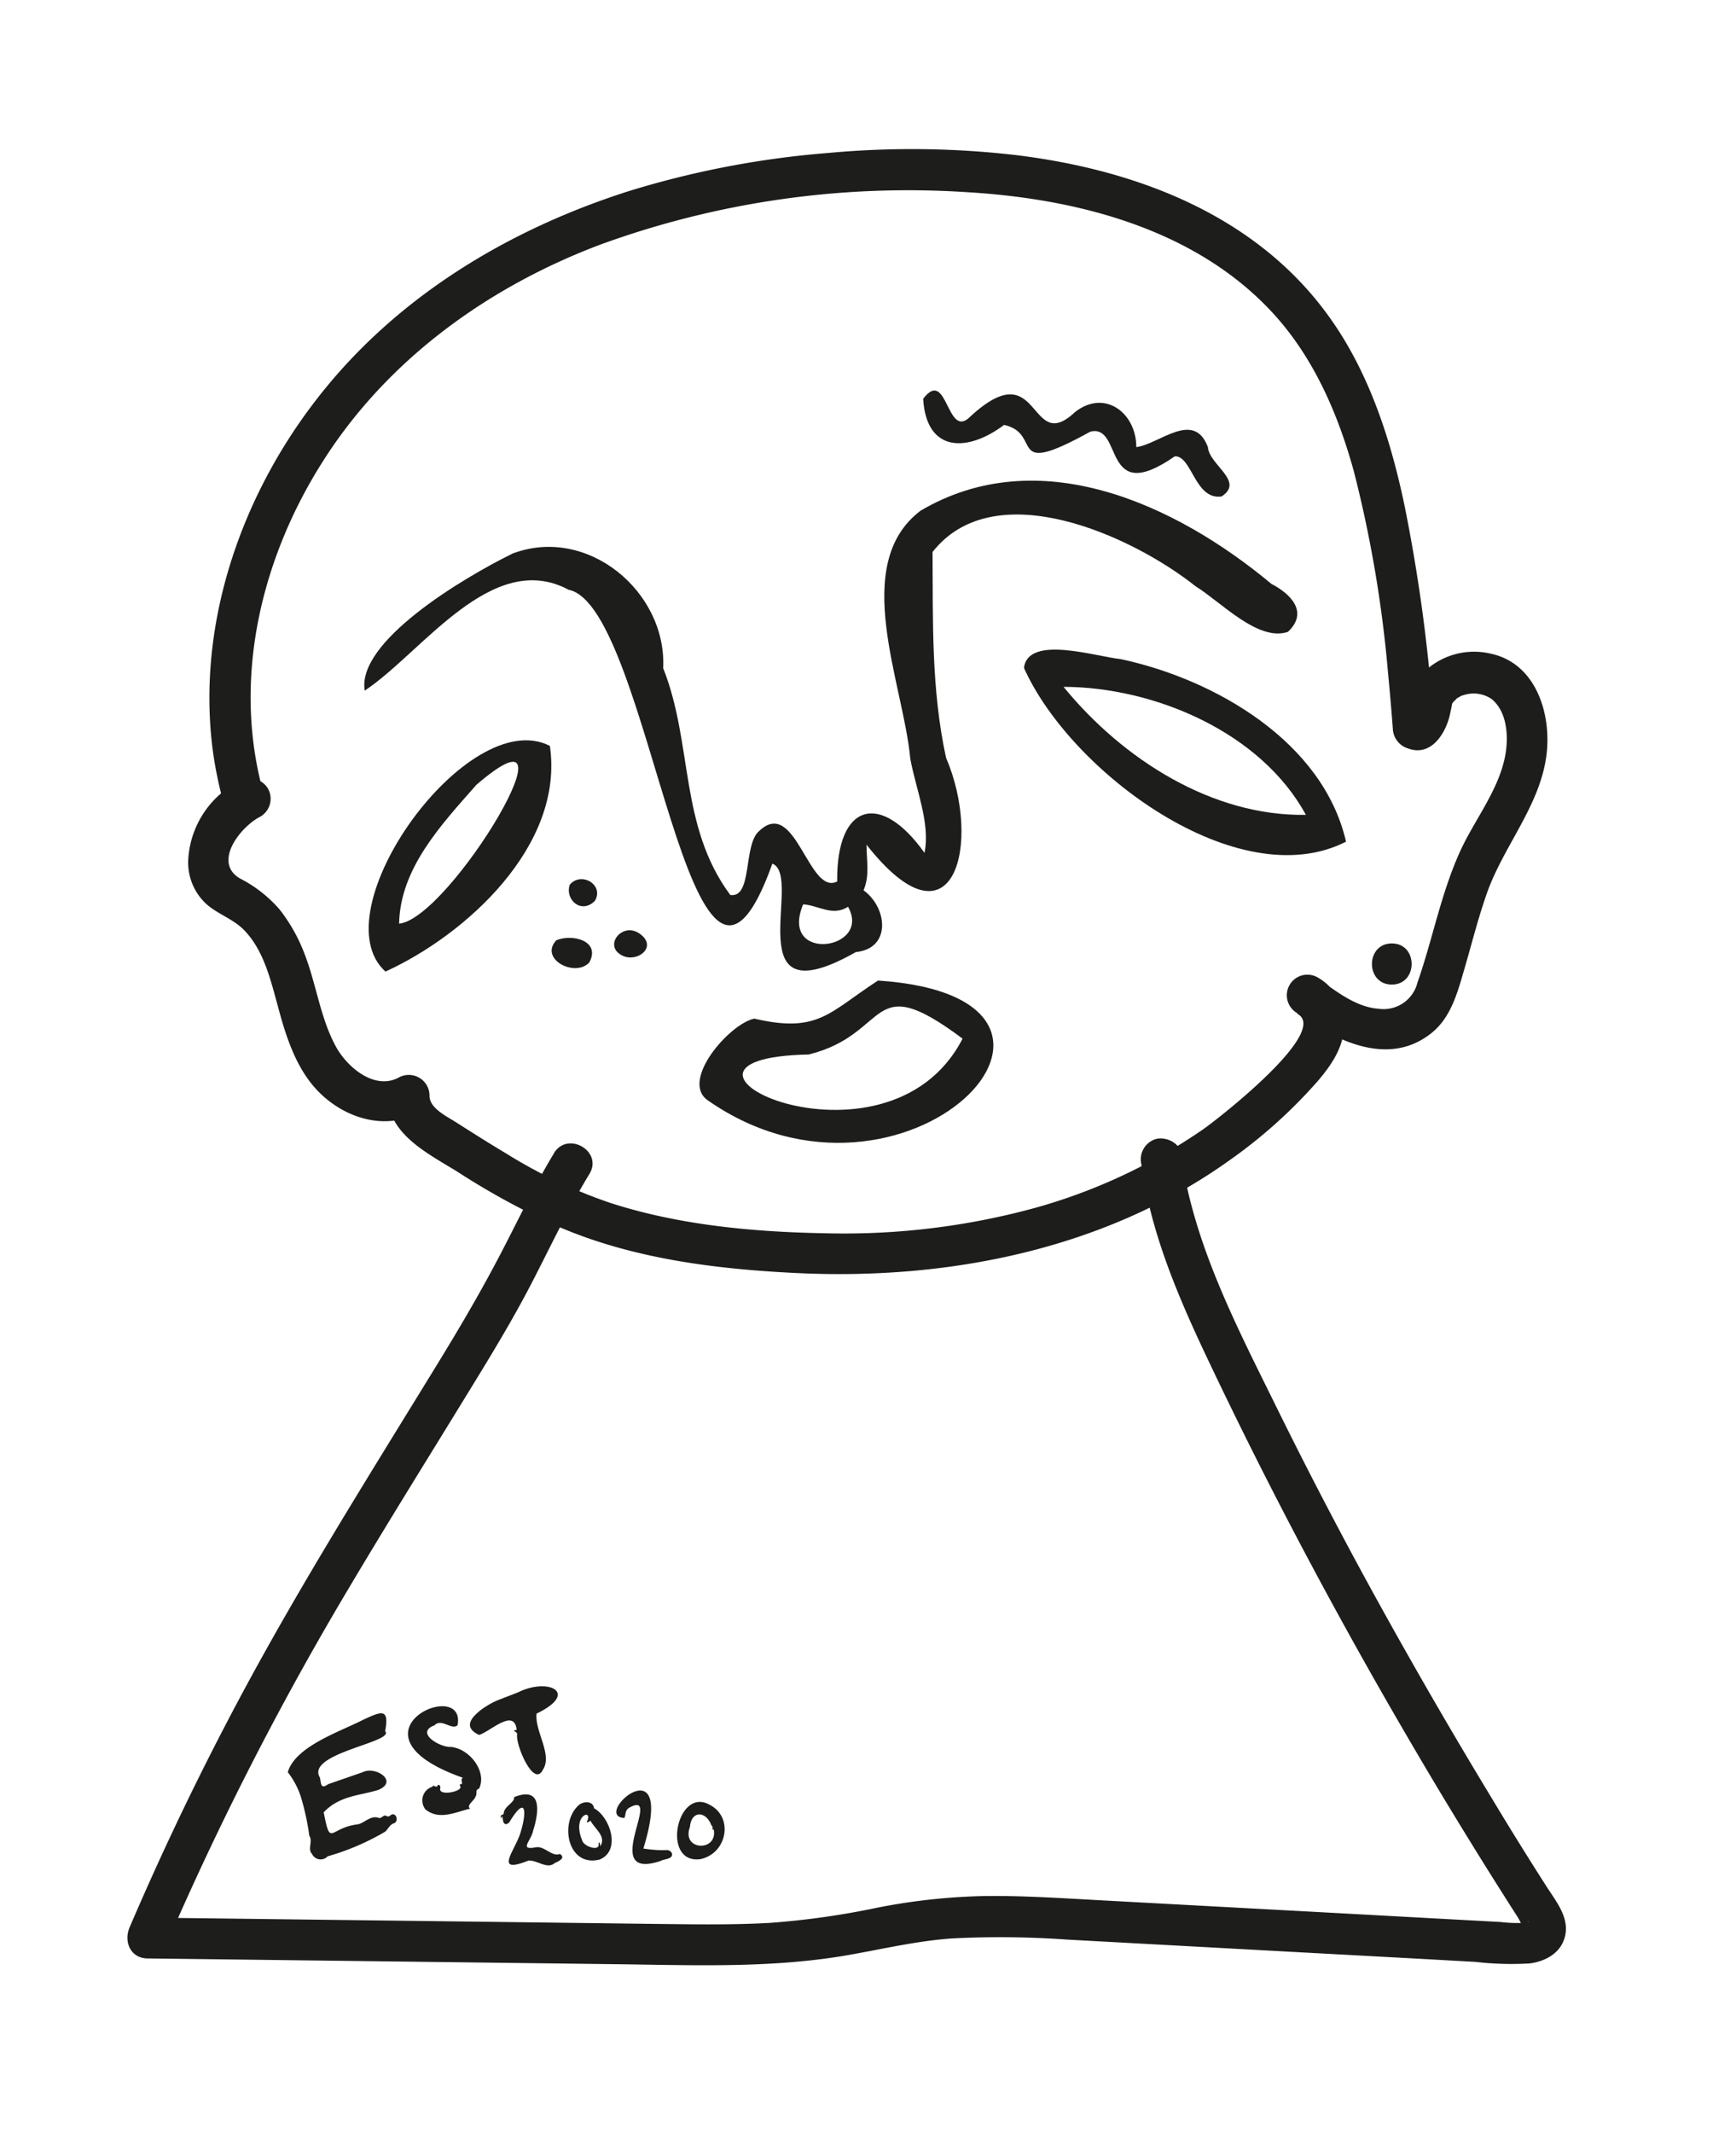<svg xmlns="http://www.w3.org/2000/svg" viewBox="0 0 211.14 259.24">
	<defs>
		<style>
			.cls-1{fill:none}.cls-2{fill:#1d1d1b;}
		</style>
	</defs>
	<g id="Layer_2" data-name="Layer 2">
		<g id="Layer_1-2" data-name="Layer 1">
			<rect class="cls-1" width="211.14" height="259.24" />
			<path class="cls-2" d="M67.4,140.15c-2.35,3.87-4.3,8-6.38,12-2.55,4.91-5.32,9.6-8.22,14.31-8.69,14.16-17.57,28.23-25.26,43q-6.36,12.18-11.78,24.83c-.73,1.7.09,3.74,2.16,3.77l56.83.7c9.27.11,18.6.51,27.77-1,4.43-.74,8.78-1.82,13.27-2.13a115.07,115.07,0,0,1,14,.14l28.43,1.55,14.22.77,7,.39a38.21,38.21,0,0,0,6.59.19c1.88-.24,3.74-1.21,4.28-3.17.64-2.32-1-4.3-2.18-6.13q-3.58-5.59-7-11.29-7-11.56-13.56-23.44t-12.52-24c-3.85-7.81-7.92-15.7-10.15-24.15a51.7,51.7,0,0,1-1.26-6.28c-.18-1.34-1.9-2.07-3.07-1.75a2.58,2.58,0,0,0-1.75,3.08c1.16,8.52,4.64,16.47,8.3,24.17q5.66,11.9,11.84,23.52t12.86,23q3.36,5.74,6.86,11.41,1.68,2.73,3.39,5.44l1.78,2.81c.26.4.52.8.77,1.2s.62,1.29.9,1.45.11-1.12.44-.94c0,0-.54.13-.55.13a16.89,16.89,0,0,1-2.93-.1l-7-.38-13.73-.75L134,231c-4.6-.25-9.21-.56-13.82-.53a74.63,74.63,0,0,0-13.42,1.41,98.57,98.57,0,0,1-13.13,1.86c-4.47.25-9,.18-13.42.13l-55.34-.69-7-.08,2.16,3.76a376.49,376.49,0,0,1,22.27-43.6c4.28-7.21,8.7-14.32,13.09-21.46,3.1-5.06,6.24-10.05,9-15.31,2.4-4.59,4.6-9.36,7.3-13.79,1.68-2.76-2.65-5.27-4.32-2.52Z" />
			<path class="cls-1" d="M30.47,97.06a9,9,0,0,0-5,6.52,5,5,0,0,0,.69,3.87c.84,1.13,2.25,1.64,3.45,2.39,3.24,2,4.85,5.85,5.92,9.52s1.85,7.57,4.14,10.64,6.69,5,10,3.12c-.21,2.16,1.85,3.77,3.67,4.94,6.07,3.88,12.2,7.8,19,10.16a68.68,68.68,0,0,0,12.77,2.9c13.09,1.89,26.58,1.87,39.39-1.38s25-9.88,33.69-19.8a10.17,10.17,0,0,0,2.64-4.45A4,4,0,0,0,159,121a21.86,21.86,0,0,0,6.84,3.77c2.53.67,5.52.27,7.28-1.66a9.94,9.94,0,0,0,1.91-3.83c1.62-5.08,2.66-10.38,5-15.19,1.64-3.43,3.91-6.59,5.08-10.21s1-8.06-1.82-10.66-8.42-1.68-9.16,2.06c-.3,1.5-.83,3.89-2.2,3.21-.47-6.58-1.23-13.15-2.27-19.67-1.77-11-4.56-22.37-11.65-31-11.11-13.51-30.22-17.38-47.72-17.2-21.28.23-43.19,5.53-59.7,19s-26.48,36-21.19,56.6" />
			<path class="cls-2" d="M29.21,94.9a11.44,11.44,0,0,0-6.31,9.49A6.85,6.85,0,0,0,25.22,110c1.41,1.18,3.2,1.75,4.49,3.08,2.44,2.53,3.25,6.23,4.16,9.51,1,3.73,2.32,7.74,5.23,10.46,3.2,3,7.86,4.32,11.88,2.21l-3.76-2.16c-.2,4.77,5.1,7.25,8.52,9.4a89.62,89.62,0,0,0,12.46,6.73c9,3.82,19,5.05,28.74,5.52,18.33.88,37.38-2.85,52.53-13.66a61,61,0,0,0,10.69-9.55c1.66-1.92,3.2-4.09,3.32-6.72a6.35,6.35,0,0,0-3.21-6,2.5,2.5,0,0,0-2.52,4.32c4.65,3.35,11.12,6.64,16.37,2.42,2.38-1.91,3.18-5,4-7.83.9-3.07,1.67-6.18,2.74-9.2,2-5.63,6.32-10.46,7.19-16.47.74-5.06-1.13-11.46-6.82-12.62a8.79,8.79,0,0,0-7.38,1.66,6.49,6.49,0,0,0-2.09,3.22c-.16.57-.23,1.16-.4,1.73,0,.18-.16.39-.19.57.05-.16,0-.12-.11.14,1.82-.22,2.32-.45,1.51-.7l1.84,2.41a202.55,202.55,0,0,0-3.6-27.09c-1.66-7.9-4.23-15.88-8.92-22.54-8.86-12.62-23.63-18.22-38.44-20a110.11,110.11,0,0,0-22.67-.25A112.45,112.45,0,0,0,76.58,23.2C61.46,28,47.59,36.47,38,49.2,29,61.1,23.9,76.42,25.9,91.37A49.3,49.3,0,0,0,27,96.89c.78,3.12,5.61,1.79,4.82-1.33C28.35,82,31.9,67.62,39.32,56c7.87-12.36,20.12-21.16,33.73-26.28a109.36,109.36,0,0,1,44.54-6.36c13.28.78,27.48,4.38,36.91,14.36,5.15,5.45,8.2,12.44,10.17,19.61a150.25,150.25,0,0,1,4.15,24.49c.22,2.25.41,4.49.58,6.74a2.61,2.61,0,0,0,1.83,2.41c2.63,1,4.37-1.46,5-3.65.12-.43.2-.87.3-1.31s0-.42.29-.75c-.05.07.43-.41.28-.29a2.6,2.6,0,0,1,.45-.28c.59-.33-.27,0,.39-.17a3.89,3.89,0,0,1,3.46.44c1.49,1.2,1.9,3.26,1.86,5.07-.1,5-3.72,9.14-5.69,13.49-2.32,5.12-3.32,10.63-5.17,15.91a4.25,4.25,0,0,1-4.75,3.19c-2.75-.2-5.2-2.16-7.36-3.71l-2.52,4.32c4.07,2.1-9.56,12.74-11.46,14.06a68.23,68.23,0,0,1-20.43,9.54,88.24,88.24,0,0,1-25.62,3.08c-8.69-.16-17.75-1-26.07-3.7a61.08,61.08,0,0,1-12.63-6c-2.07-1.23-4.1-2.52-6.13-3.81-1.12-.72-3.26-1.72-3.19-3.27A2.52,2.52,0,0,0,48.46,131c-2.88,1.51-6.11-1.19-7.5-3.59-2-3.53-2.46-7.74-3.94-11.51a20.43,20.43,0,0,0-3-5.33,15.92,15.92,0,0,0-4.86-3.8c-3.34-2,.17-6.35,2.52-7.51a2.52,2.52,0,0,0,.9-3.42,2.56,2.56,0,0,0-3.42-.9Z" />
			<path class="cls-2" d="M105.39,102.68c0,1.95.41,3.74-.36,5.54,2.94,2.14,3.38,7.09-.94,7.51-14.78,8.39-6.28-9.22-10.15-10.75-10,28-14.72-31.29-24.78-33.29-9.34-5-17.8,7.61-24.8,12.26-1-5.94,11.86-13.66,18-16.67,9.12-3.43,18.75,4.66,18.3,13.94,3.66,9.24,1.91,19.13,8.16,27.57,2.75.42,1.53-6.14,3.53-7.79,4.41-4.18,6,7.93,9.47,6.15-.1-9.55,5.29-11,10.62-3.48.74-3.61-1.07-7.78-1.73-11.47-.84-9.13-7.37-23.58,1.25-30.12,14.33-8.44,30.93-.89,42.68,8.9,2.35,1.21,4.55,3.44,2,5.83-3.63,1.22-8.13-3.63-11.22-5.54-7.78-6.18-24.47-13.76-32-4.17.06,8.57-.16,16.69,1.64,25C119.47,102.37,116.07,116.24,105.39,102.68Zm-2.25,7.54c-1.87,1.23-3.67-.2-5.46-.29C94.71,117.1,106.11,115.51,103.14,110.22Z" />
			<path class="cls-2" d="M163.71,102.31c-13.09,6.68-33.49-8.42-39.17-21.12.49-4.07,8.8-1.36,11.77-1.07C147.84,82.59,160.92,90.19,163.71,102.31ZM129.35,83.49c7.25,8.87,18.17,15.76,29.48,15.56C153.35,89,140.41,83.52,129.35,83.49Z" />
			<path class="cls-2" d="M86.08,133.75c-3.39-2.36,2.6-9.27,5.65-9.93,7.79,1.81,9.06-.73,15.06-4.63C138.37,121.32,110.07,150.52,86.08,133.75Zm31-7.49c-11.58-8.66-8.62-.6-18.71,1.92C75.5,128.63,107.77,144.29,117.07,126.26Z" />
			<path class="cls-2" d="M66.88,90.67c1.77,12.16-10.27,23-20,27.43C38.75,110.79,56.89,85.54,66.88,90.67ZM48.54,112.28c6.21-.63,22.8-28.41,9.4-16.88C53.67,100.25,48.67,105.54,48.54,112.28Z" />
			<path class="cls-2" d="M112.28,48.47c3-3.92,2.84,5.18,5.77,2.13,8.62-7.91,7,4.87,12.71-.52,3.64-2.84,7.46.17,7.44,4.27,2.8-.35,7-4.56,8.71,0,.15,2.17,4.52,4.16,1.66,6-3.27.45-3.6-5-5.69-4.88-8.94,6.22-6.22-4-10.27-3-10.42,5.76-5.65.25-10.49-.82C117.77,54.94,112.67,55.13,112.28,48.47Z" />
			<path class="cls-2" d="M71.67,117c-1.78,1.87-6.14-.46-4-2.71C69.68,113.48,73.09,114.39,71.67,117Z" />
			<path class="cls-2" d="M77.94,113.6c1.85,1.45-.1,3.15-1.83,2.72C73,115.33,75.65,111.76,77.94,113.6Z" />
			<path class="cls-2" d="M72.37,109.48c-1.65,1.72-3.7-.13-3.07-1.94C70.68,105.9,73.49,107.54,72.37,109.48Z" />
			<path class="cls-2" d="M169.28,119.68c3.21,0,3.22-5,0-5s-3.23,5,0,5Z" />
			<path class="cls-2" d="M60.44,206.69a15.47,15.47,0,0,0-2.37,1.48" />
			<path class="cls-2" d="M44.12,215.42c1.55-.78,4.36,1.09,1.93,2.14-2.07.69-4.72.65-6.68,2.74.86,4.36.64,1.87,4.15,1.46.8-.15,1.58-1.15,2.54-.78.32.12.61-.44.91-.25a.39.39,0,0,0,.53-.08c.7-.49,1.08.84.35,1-.48.2-.69.75-1,1a30,30,0,0,1-7,3,1.16,1.16,0,0,1-1.9-.29c-.59-.62.13-1.5-.33-2.21a30.42,30.42,0,0,0-1-4.64A9.62,9.62,0,0,0,35,215.42c.93-3.16,6.39-4.94,9.13-6.35,2.17-1,3.27-1.56,2.71,1.37,1.26,1.33-9.73,2.68-7.93,5.64.16.72.06,1.47,1,.8" />
			<path class="cls-2" d="M56.3,216.1c-15.21-5.37.48-12.41-.65-6.38-.76.62-1.94-.89-2.8,0-2.46.92.76,2.74,2,2.63,2.32.23,4.42,3.07,3.41,5.08-.52.12-.18.66-.42.92-.08.49-1.21,1.12-.65,1.5-1.79.42-3.74,1.45-5.43.11a1.74,1.74,0,0,1,.83-2.77c.13-.35.41.21.61-.11s.39.07.36.24c-.35,1,2.23.55,2.43,0,.1-.18-.26-.41.08-.44S55.91,216.3,56.3,216.1Z" />
			<path class="cls-2" d="M63,205.72c3.68-1.85,7.53.05,2.26,2.58-.26,2.13,2,5,.76,6.84-1.12,2.24-3.37-3.15-3.12-4.34,0-.38-.84-.4-.06-.52-.28-2.74-3.27.25-4.57.61-2.92-1.33.65-3.46,2.22-4.2" />
			<path class="cls-2" d="M74,226.77s.07-.06.09-.09" />
			<path class="cls-2" d="M61.62,221.74c-.56,0-.37-.61-.57-1-.09.27-.19.49-.15,0,.05-.19.38-.08.37-.36.07-.83,1.37-1.29,1.26-1.93,3.36-1.34,3.08,1.66,2.32,4.05-.23,1.28-1.82,2.45.34,2.05,1-.2,2,1.22,2.9.81.79.49-.19.91-.62,1.11-.9.8-2.15-.38-3.18-.31-4.31,1.72-1.68-1.16-1-3.33.86-2.78.64-4.65-1.37-1.28" />
			<path class="cls-2" d="M85.15,226c-4.79.58-2.8-8.9,1.17-6.61C89.27,220.9,88.44,225.33,85.15,226Zm1.65-3.64c-.24.32,0-.33-.27-.47-.67-1.8-2.47-1.83-2.62.2C82.83,225,87.38,225.14,86.8,222.34Z" />
			<path class="cls-2" d="M72.9,226.05C69,227,68,221.49,70.42,219.4c.52-.45,1.73-.53,1.83.41C74.21,220.85,75.59,225,72.9,226.05Zm-1.08-4.73c-.14.06-.48.39-.43.1.8-1.62-1.88-.84-.59,2.27.13.74,2.18,1.45,2,.43.11-.48.2.12.19.31C73.81,223.26,72.33,222.3,71.82,221.32Z" />
			<path class="cls-2" d="M78.25,224.7a15,15,0,0,0,2.69.2c.43-.09,1,.27.73.78-.34.35-.94.31-1.38.55-7.51,2.44.52-8.83-3.76-6.49-.56.35-.37.81-.6,1.25C71.83,220.75,82.28,211.58,78.25,224.7Z" />
			<path class="cls-2" d="M74.07,226.68s-.06.1-.09.09" />
		</g>
	</g>
</svg>
